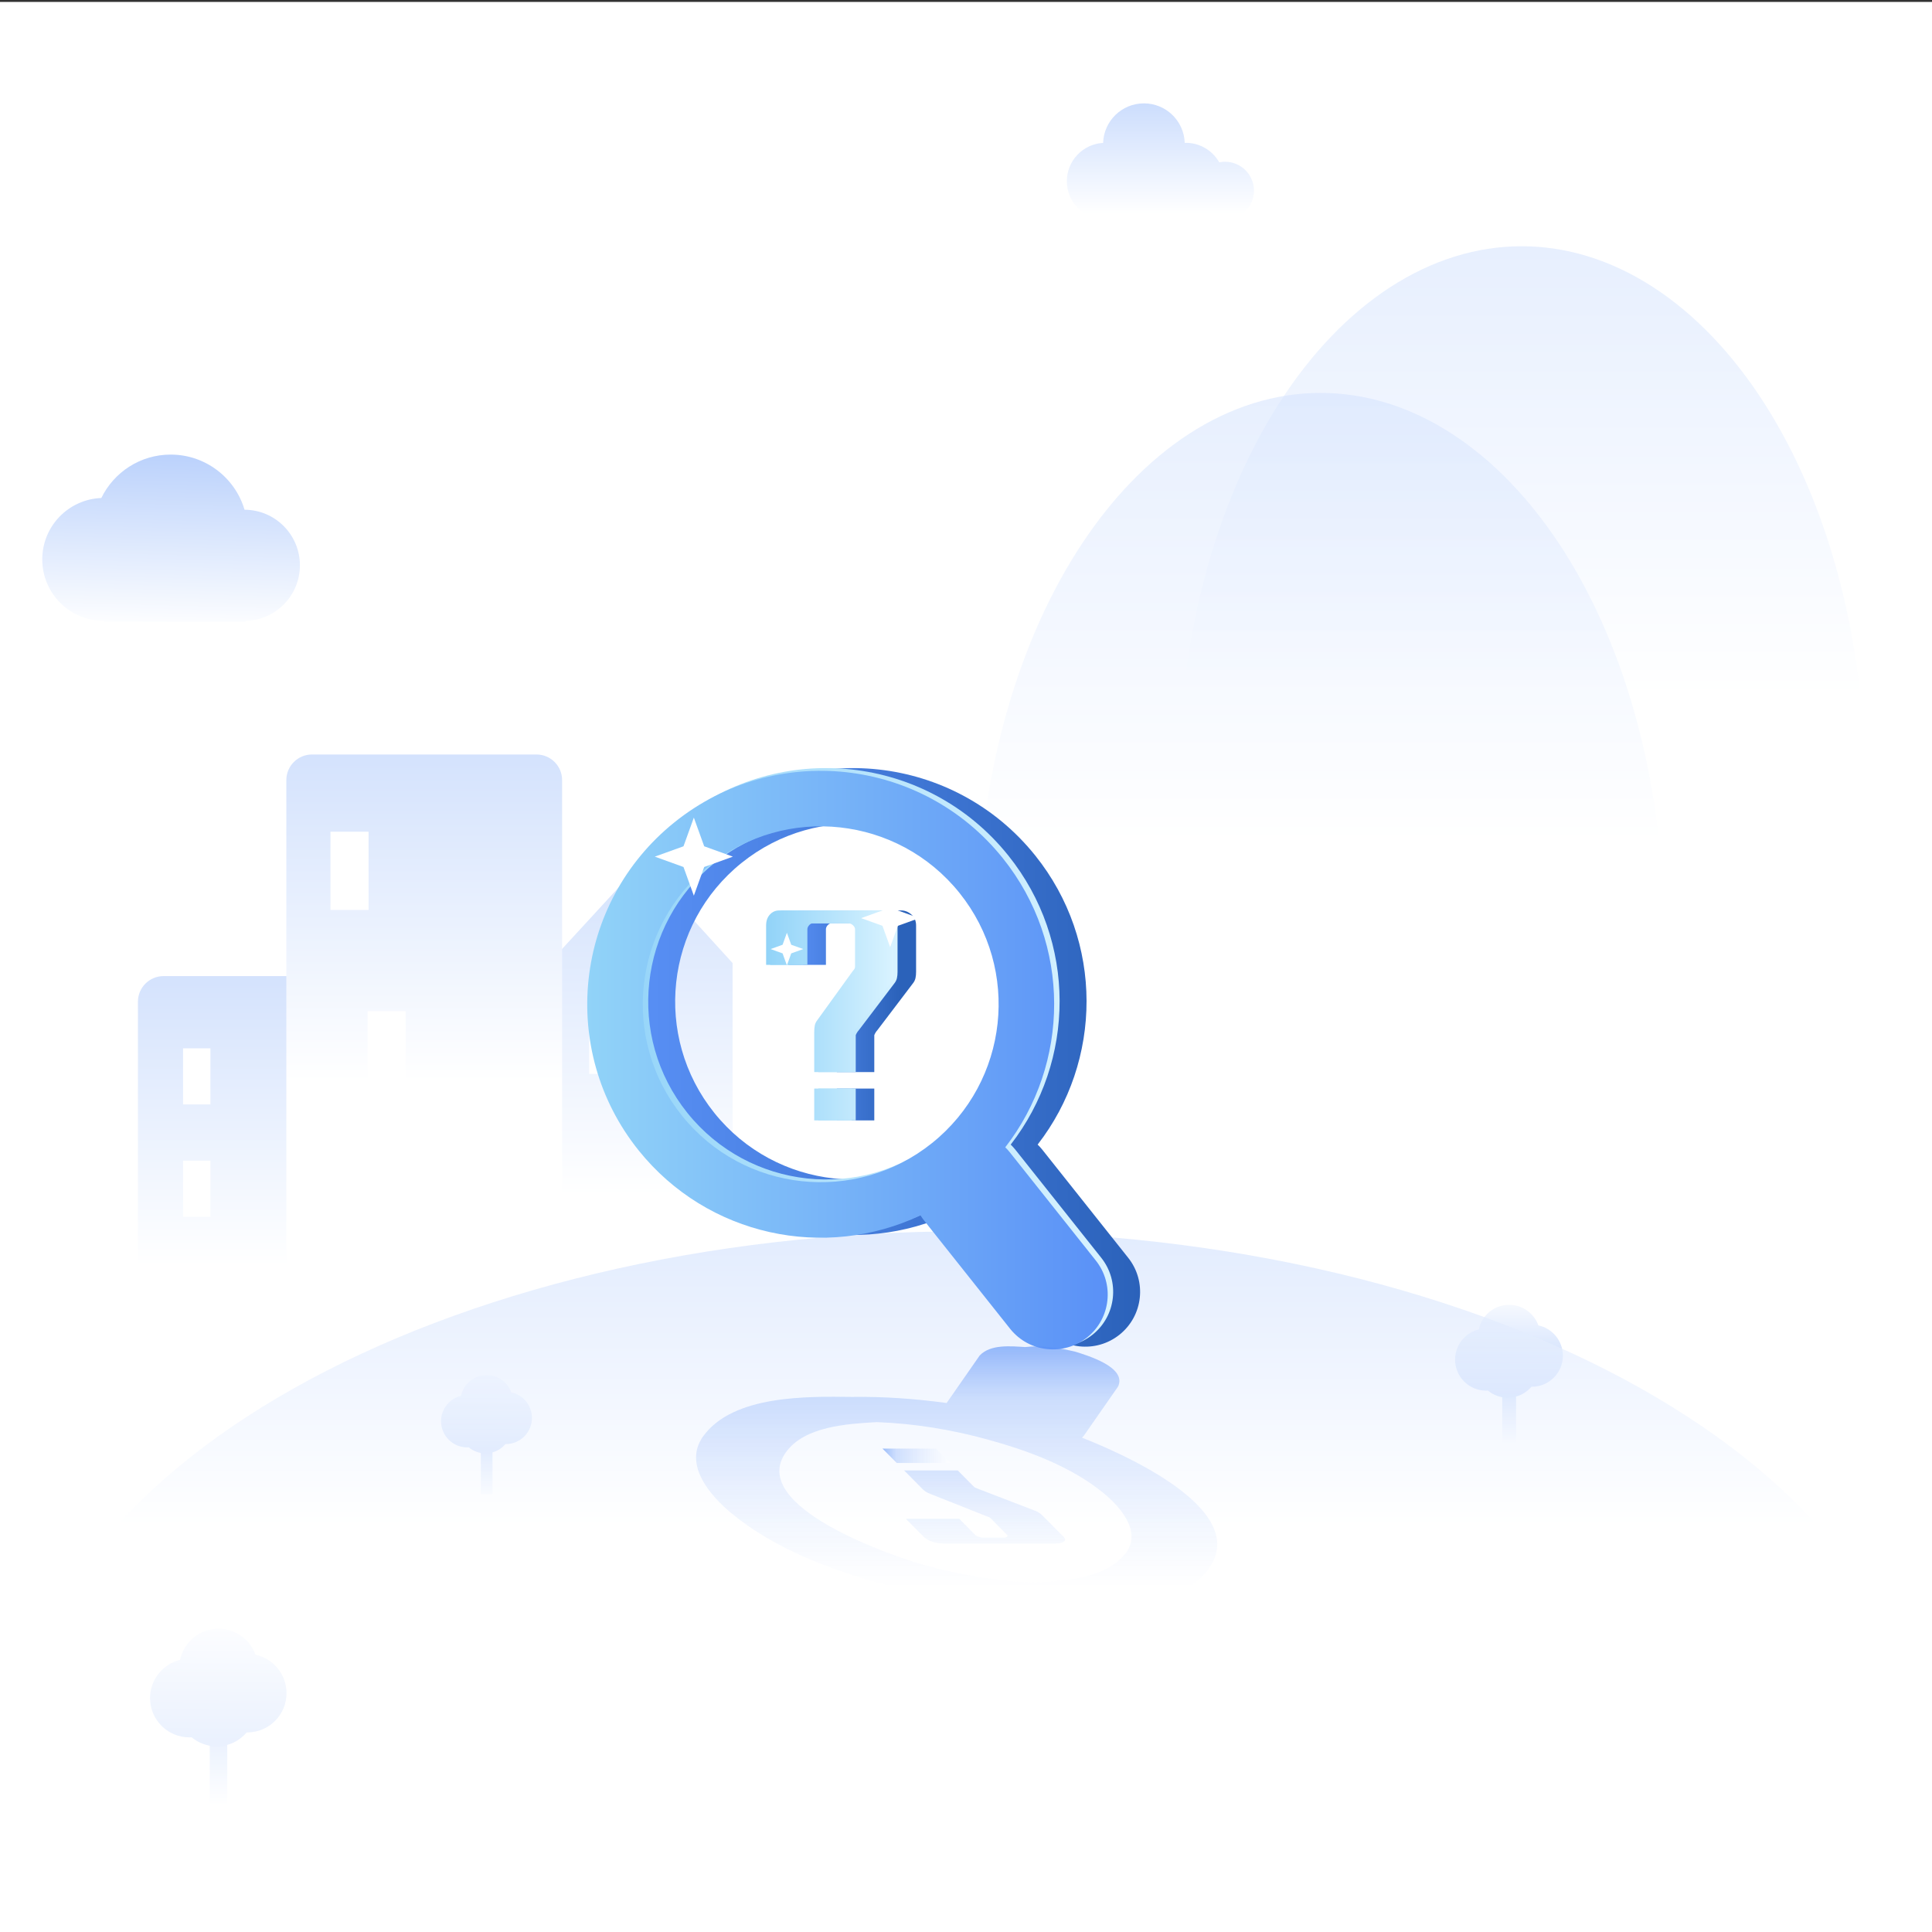 <?xml version="1.0" standalone="no"?><!DOCTYPE svg PUBLIC "-//W3C//DTD SVG 1.1//EN" "http://www.w3.org/Graphics/SVG/1.1/DTD/svg11.dtd"><svg height="2000" node-id="1" sillyvg="true" template-height="2000" template-width="2000" version="1.1" viewBox="0 0 2000 2000" width="2000" xmlns="http://www.w3.org/2000/svg" xmlns:xlink="http://www.w3.org/1999/xlink"><rect x="0" y="0" width="2000" height="2000" fill="#333333" stroke="none"/><defs node-id="627"><linearGradient gradientUnits="userSpaceOnUse" id="SVGID_1_" node-id="7" spreadMethod="pad" x1="1575.273" x2="1575.273" y1="1333.526" y2="-990.665"><stop offset="0.26" stop-color="#ffffff"></stop><stop offset="1" stop-color="#6397f7"></stop></linearGradient><linearGradient gradientUnits="userSpaceOnUse" id="SVGID_00000119089110092777313280000010666117645257341069_" node-id="12" spreadMethod="pad" x1="1367.023" x2="1367.023" y1="1485.34" y2="-838.852"><stop offset="0.26" stop-color="#ffffff"></stop><stop offset="1" stop-color="#6397f7"></stop></linearGradient><linearGradient gradientUnits="userSpaceOnUse" id="SVGID_00000165232641190412157130000009595458726852619167_" node-id="17" spreadMethod="pad" x1="237.765" x2="237.765" y1="1692.567" y2="222.767"><stop offset="0.26" stop-color="#ffffff"></stop><stop offset="1" stop-color="#6397f7"></stop></linearGradient><linearGradient gradientUnits="userSpaceOnUse" id="SVGID_00000099620875434529844250000012731530102603948979_" node-id="21" spreadMethod="pad" x1="663.377" x2="663.377" y1="1676.018" y2="-10.886"><stop offset="0.26" stop-color="#ffffff"></stop><stop offset="1" stop-color="#6397f7"></stop></linearGradient><linearGradient gradientUnits="userSpaceOnUse" id="SVGID_00000016034947616582519780000016926429480377951144_" node-id="25" spreadMethod="pad" x1="439.152" x2="439.152" y1="1551.816" y2="-109.037"><stop offset="0.26" stop-color="#ffffff"></stop><stop offset="1" stop-color="#6397f7"></stop></linearGradient><linearGradient gradientUnits="userSpaceOnUse" id="SVGID_00000183945861882544329700000004196395481160040080_" node-id="30" spreadMethod="pad" x1="175.205" x2="186.424" y1="652.914" y2="235.551"><stop offset="0" stop-color="#ffffff"></stop><stop offset="1" stop-color="#6397f7"></stop></linearGradient><linearGradient gradientUnits="userSpaceOnUse" id="SVGID_00000140000035002838895650000009572553615762833588_" node-id="35" spreadMethod="pad" x1="1201.252" x2="1201.252" y1="221.81" y2="-53.288"><stop offset="0" stop-color="#ffffff"></stop><stop offset="1" stop-color="#6397f7"></stop></linearGradient><linearGradient gradientUnits="userSpaceOnUse" id="SVGID_00000088851823866723327370000007791619470818854547_" node-id="41" spreadMethod="pad" x1="1562.279" x2="1562.279" y1="1495.036" y2="1366.839"><stop offset="0" stop-color="#ffffff"></stop><stop offset="1" stop-color="#6397f7"></stop></linearGradient><linearGradient gradientUnits="userSpaceOnUse" id="SVGID_00000181801414627961263880000003577454978119132040_" node-id="46" spreadMethod="pad" x1="1562.656" x2="1560.566" y1="1334.337" y2="1599.255"><stop offset="0" stop-color="#ffffff"></stop><stop offset="1" stop-color="#6397f7"></stop></linearGradient><linearGradient gradientUnits="userSpaceOnUse" id="SVGID_00000087410496648993145040000014986829537223106492_" node-id="52" spreadMethod="pad" x1="503.786" x2="503.786" y1="1555.108" y2="1428.71"><stop offset="0" stop-color="#ffffff"></stop><stop offset="1" stop-color="#6397f7"></stop></linearGradient><linearGradient gradientUnits="userSpaceOnUse" id="SVGID_00000024681097983802364490000010814612735732592286_" node-id="57" spreadMethod="pad" x1="504.105" x2="502.342" y1="1409.573" y2="1632.96"><stop offset="0" stop-color="#ffffff"></stop><stop offset="1" stop-color="#6397f7"></stop></linearGradient><linearGradient gradientUnits="userSpaceOnUse" id="SVGID_00000064344402200524677310000000381399934278886816_" node-id="63" spreadMethod="pad" x1="226.201" x2="226.201" y1="1868.714" y2="1706.411"><stop offset="0" stop-color="#ffffff"></stop><stop offset="1" stop-color="#6397f7"></stop></linearGradient><linearGradient gradientUnits="userSpaceOnUse" id="SVGID_00000057118289719496104900000015273327382767880110_" node-id="68" spreadMethod="pad" x1="226.679" x2="224.032" y1="1665.262" y2="2000.661"><stop offset="0" stop-color="#ffffff"></stop><stop offset="1" stop-color="#6397f7"></stop></linearGradient><linearGradient gradientUnits="userSpaceOnUse" id="SVGID_00000106848496123455218120000012505823312639812279_" node-id="73" spreadMethod="pad" x1="1001.286" x2="1001.286" y1="1980.604" y2="459.324"><stop offset="0.26" stop-color="#ffffff"></stop><stop offset="1" stop-color="#6397f7"></stop></linearGradient><linearGradient gradientUnits="userSpaceOnUse" id="SVGID_00000016074369166626158200000008175171324157585315_" node-id="413" spreadMethod="pad" x1="641.443" x2="1180.234" y1="1094.594" y2="1094.594"><stop offset="0" stop-color="#5a91f7"></stop><stop offset="1" stop-color="#2b62ba"></stop></linearGradient><linearGradient gradientUnits="userSpaceOnUse" id="SVGID_00000062881774481706719980000013996502600228356748_" node-id="417" spreadMethod="pad" x1="613.553" x2="1152.344" y1="1094.594" y2="1094.594"><stop offset="0" stop-color="#91d3f8"></stop><stop offset="1" stop-color="#d9f3ff"></stop></linearGradient><linearGradient gradientUnits="userSpaceOnUse" id="SVGID_00000087396789923270663520000016227918153105344685_" node-id="422" spreadMethod="pad" x1="816.505" x2="948.331" y1="1051.164" y2="1051.164"><stop offset="0" stop-color="#5a91f7"></stop><stop offset="0.875" stop-color="#2b62ba"></stop></linearGradient><linearGradient gradientUnits="userSpaceOnUse" id="SVGID_00000025413392196092902460000012481657208497144229_" node-id="426" spreadMethod="pad" x1="797.3" x2="929.126" y1="1051.164" y2="1051.164"><stop offset="0" stop-color="#91d3f8"></stop><stop offset="1" stop-color="#d9f3ff"></stop></linearGradient><linearGradient gradientUnits="userSpaceOnUse" id="SVGID_00000001648390225637729590000007125917668156508575_" node-id="430" spreadMethod="pad" x1="607.909" x2="1146.7" y1="1097.416" y2="1097.416"><stop offset="0" stop-color="#91d3f8"></stop><stop offset="0.994" stop-color="#5a91f7"></stop></linearGradient><linearGradient gradientUnits="userSpaceOnUse" id="SVGID_00000182517862409392929570000014549588909352881082_" node-id="434" spreadMethod="pad" x1="793.067" x2="924.893" y1="1051.164" y2="1051.164"><stop offset="0" stop-color="#91d3f8"></stop><stop offset="1" stop-color="#d9f3ff"></stop></linearGradient><linearGradient gradientUnits="userSpaceOnUse" id="SVGID_00000004545415602493808170000013707395043865729953_" node-id="443" spreadMethod="pad" x1="990.325" x2="990.325" y1="1395.266" y2="1651.426"><stop offset="0" stop-color="#5a91f7"></stop><stop offset="0.204" stop-color="#a2c1fb" stop-opacity="0.803"></stop><stop offset="0.975" stop-color="#ffffff" stop-opacity="0.54"></stop></linearGradient><linearGradient gradientUnits="userSpaceOnUse" id="SVGID_00000083806356494403495290000006363854091801749688_" node-id="448" spreadMethod="pad" x1="1019.247" x2="1019.247" y1="1478.358" y2="1630.44"><stop offset="0" stop-color="#5a91f7"></stop><stop offset="0.204" stop-color="#a2c1fb" stop-opacity="0.803"></stop><stop offset="0.975" stop-color="#ffffff" stop-opacity="0.54"></stop></linearGradient><linearGradient gradientUnits="userSpaceOnUse" id="SVGID_00000057149875277072295310000016477403966845581476_" node-id="453" spreadMethod="pad" x1="913.529" x2="983.838" y1="1507.006" y2="1507.006"><stop offset="0" stop-color="#5a91f7"></stop><stop offset="0.204" stop-color="#a2c1fb" stop-opacity="0.803"></stop><stop offset="0.975" stop-color="#ffffff" stop-opacity="0.54"></stop></linearGradient></defs><g node-id="884"><path d="M 0.00 2.00 L 2000.00 2.00 L 2000.00 2002.00 L 0.00 2002.00 Z" fill="#ffffff" fill-rule="nonzero" group-id="1" node-id="776" stroke="none" target-height="2000" target-width="2000" target-x="0" target-y="2"></path><g node-id="886"><path d="M 1930.60 810.56 C 1930.60 957.93 1893.16 1099.26 1826.53 1203.46 C 1759.89 1307.67 1669.51 1366.21 1575.27 1366.21 C 1481.03 1366.21 1390.65 1307.67 1324.01 1203.46 C 1257.38 1099.26 1219.94 957.93 1219.94 810.56 C 1219.94 663.19 1257.38 521.86 1324.01 417.66 C 1390.65 313.45 1481.03 254.91 1575.27 254.91 C 1669.51 254.91 1759.89 313.45 1826.53 417.66 C 1893.16 521.86 1930.60 663.19 1930.60 810.56 Z" fill="url(#SVGID_1_)" fill-opacity="0.57" fill-rule="nonzero" group-id="1,3" node-id="780" stroke="none" target-height="1111.3" target-width="710.66" target-x="1219.94" target-y="254.91"></path></g><g node-id="887"><path d="M 1722.35 962.38 C 1722.35 1109.75 1684.91 1251.08 1618.28 1355.28 C 1551.64 1459.49 1461.26 1518.03 1367.02 1518.03 C 1272.78 1518.03 1182.40 1459.49 1115.76 1355.28 C 1049.13 1251.08 1011.69 1109.75 1011.69 962.38 C 1011.69 815.01 1049.13 673.68 1115.76 569.48 C 1182.40 465.27 1272.78 406.73 1367.02 406.73 C 1461.26 406.73 1551.64 465.27 1618.28 569.48 C 1684.91 673.68 1722.35 815.01 1722.35 962.38 Z" fill="url(#SVGID_00000119089110092777313280000010666117645257341069_)" fill-opacity="0.57" fill-rule="nonzero" group-id="1,4" node-id="785" stroke="none" target-height="1111.3" target-width="710.66" target-x="1011.69" target-y="406.73"></path></g><g node-id="888"><path d="M 306.22 1010.46 L 169.31 1010.46 C 154.66 1010.46 142.78 1022.34 142.78 1036.99 L 142.78 1686.71 C 142.78 1701.36 154.66 1713.24 169.31 1713.24 L 306.22 1713.24 C 320.87 1713.24 332.75 1701.36 332.75 1686.71 L 332.75 1036.99 C 332.75 1022.34 320.87 1010.46 306.22 1010.46 Z M 217.82 1259.60 L 189.50 1259.60 L 189.50 1201.47 L 217.82 1201.47 L 217.82 1259.60 Z M 217.82 1143.33 L 189.50 1143.33 L 189.50 1085.20 L 217.82 1085.20 L 217.82 1143.33 Z" fill="url(#SVGID_00000165232641190412157130000009595458726852619167_)" fill-rule="nonzero" group-id="1,5" node-id="790" stroke="none" target-height="702.78" target-width="189.97" target-x="142.78" target-y="1010.46"></path><path d="M 663.90 893.16 L 568.40 996.97 L 568.40 1699.75 L 758.37 1699.75 L 758.37 1699.75 L 758.37 996.97 L 663.90 893.16 Z M 641.06 1111.75 L 609.92 1111.75 L 609.92 1047.83 L 641.06 1047.83 L 641.06 1111.75 Z" fill="url(#SVGID_00000099620875434529844250000012731530102603948979_)" fill-rule="nonzero" group-id="1,5" node-id="792" stroke="none" target-height="806.59" target-width="189.97" target-x="568.4" target-y="893.16"></path><path d="M 555.36 781.05 L 322.95 781.05 C 308.30 781.05 296.42 792.93 296.42 807.58 L 296.42 1548.65 C 296.42 1563.30 308.30 1575.18 322.95 1575.18 L 555.36 1575.18 C 570.01 1575.18 581.89 1563.30 581.89 1548.65 L 581.89 807.57 C 581.89 792.92 570.01 781.05 555.36 781.05 Z M 342.09 860.98 L 381.54 860.98 L 381.54 941.95 L 342.09 941.95 L 342.09 860.98 Z M 419.95 1127.76 L 380.50 1127.76 L 380.50 1046.79 L 419.95 1046.79 L 419.95 1127.76 Z" fill="url(#SVGID_00000016034947616582519780000016926429480377951144_)" fill-rule="nonzero" group-id="1,5" node-id="794" stroke="none" target-height="794.13" target-width="285.47" target-x="296.42" target-y="781.05"></path></g><g node-id="889"><path d="M 310.46 585.20 C 310.46 553.50 284.82 527.79 253.15 527.68 C 243.39 494.67 212.84 470.59 176.67 470.59 C 145.11 470.59 117.83 488.93 104.90 515.53 C 70.91 516.83 43.75 544.79 43.75 579.10 C 43.75 614.24 72.24 642.73 107.38 642.73 C 107.53 642.73 107.67 642.73 107.82 642.72 L 107.82 643.60 L 253.81 643.60 L 253.81 642.72 C 285.18 642.25 310.46 616.68 310.46 585.20 Z" fill="url(#SVGID_00000183945861882544329700000004196395481160040080_)" fill-rule="nonzero" group-id="1,6" node-id="799" stroke="none" target-height="173.01" target-width="266.71" target-x="43.75" target-y="470.59"></path></g><g node-id="890"><path d="M 1298.10 197.41 C 1298.10 180.87 1284.69 167.46 1268.15 167.46 C 1266.10 167.46 1264.10 167.67 1262.16 168.06 C 1255.33 156.01 1242.40 147.87 1227.56 147.87 C 1227.17 147.87 1226.79 147.89 1226.41 147.90 C 1225.69 125.19 1207.06 107.01 1184.18 107.01 C 1161.29 107.01 1142.66 125.22 1141.95 147.94 C 1121.03 149.08 1104.41 166.41 1104.41 187.62 C 1104.41 208.44 1120.42 225.51 1140.80 227.21 L 1140.80 227.36 L 1268.44 227.36 L 1268.44 227.35 C 1284.84 227.20 1298.10 213.86 1298.10 197.41 Z" fill="url(#SVGID_00000140000035002838895650000009572553615762833588_)" fill-opacity="0.79" fill-rule="nonzero" group-id="1,7" node-id="804" stroke="none" target-height="120.35" target-width="193.69" target-x="1104.41" target-y="107.01"></path></g><g node-id="891"><g node-id="897"><path d="M 1555.12 1435.54 L 1569.43 1435.54 L 1569.43 1496.84 L 1555.12 1496.84 Z" fill="url(#SVGID_00000088851823866723327370000007791619470818854547_)" fill-rule="nonzero" group-id="1,8,14" node-id="811" stroke="none" target-height="61.3" target-width="14.31" target-x="1555.12" target-y="1435.54"></path></g><path d="M 1592.51 1372.02 C 1588.06 1359.62 1576.20 1350.75 1562.27 1350.75 C 1546.80 1350.75 1533.89 1361.68 1530.84 1376.24 C 1516.76 1379.64 1506.30 1392.33 1506.30 1407.46 C 1506.30 1425.20 1520.68 1439.58 1538.42 1439.58 C 1539.05 1439.58 1539.68 1439.56 1540.31 1439.52 C 1545.87 1444.14 1553.02 1446.92 1560.81 1446.92 C 1570.64 1446.92 1579.44 1442.50 1585.34 1435.54 C 1585.48 1435.54 1585.63 1435.55 1585.77 1435.55 C 1603.51 1435.55 1617.89 1421.17 1617.89 1403.43 C 1617.89 1388.00 1607.01 1375.12 1592.51 1372.02 Z" fill="url(#SVGID_00000181801414627961263880000003577454978119132040_)" fill-rule="nonzero" group-id="1,8,15" node-id="816" stroke="none" target-height="96.17" target-width="111.59" target-x="1506.3" target-y="1350.75"></path></g><g node-id="892"><g node-id="899"><path d="M 497.75 1494.91 L 509.82 1494.91 L 509.82 1546.60 L 497.75 1546.60 Z" fill="url(#SVGID_00000087410496648993145040000014986829537223106492_)" fill-rule="nonzero" group-id="1,9,16" node-id="824" stroke="none" target-height="51.69" target-width="12.07" target-x="497.75" target-y="1494.91"></path></g><path d="M 529.28 1441.35 C 525.53 1430.90 515.53 1423.42 503.78 1423.42 C 490.74 1423.42 479.85 1432.64 477.28 1444.92 C 465.41 1447.79 456.58 1458.49 456.58 1471.24 C 456.58 1486.20 468.70 1498.32 483.66 1498.32 C 484.19 1498.32 484.72 1498.30 485.25 1498.27 C 489.94 1502.17 495.97 1504.51 502.54 1504.51 C 510.83 1504.51 518.25 1500.78 523.22 1494.91 C 523.34 1494.91 523.46 1494.91 523.59 1494.91 C 538.55 1494.91 550.67 1482.79 550.67 1467.83 C 550.68 1454.82 541.51 1443.96 529.28 1441.35 Z" fill="url(#SVGID_00000024681097983802364490000010814612735732592286_)" fill-rule="nonzero" group-id="1,9,17" node-id="829" stroke="none" target-height="81.09" target-width="94.1" target-x="456.58" target-y="1423.42"></path></g><g node-id="893"><g node-id="901"><path d="M 217.14 1793.39 L 235.26 1793.39 L 235.26 1870.99 L 217.14 1870.99 Z" fill="url(#SVGID_00000064344402200524677310000000381399934278886816_)" fill-rule="nonzero" group-id="1,10,18" node-id="837" stroke="none" target-height="77.6" target-width="18.12" target-x="217.14" target-y="1793.39"></path></g><path d="M 264.48 1712.97 C 258.85 1697.27 243.84 1686.05 226.20 1686.05 C 206.62 1686.05 190.27 1699.89 186.41 1718.32 C 168.58 1722.63 155.34 1738.69 155.34 1757.84 C 155.34 1780.30 173.54 1798.50 196.00 1798.50 C 196.80 1798.50 197.60 1798.47 198.39 1798.43 C 205.43 1804.28 214.48 1807.80 224.35 1807.80 C 236.80 1807.80 247.94 1802.20 255.40 1793.39 C 255.58 1793.39 255.76 1793.40 255.95 1793.40 C 278.41 1793.40 296.61 1775.20 296.61 1752.74 C 296.60 1733.20 282.84 1716.89 264.48 1712.97 Z" fill="url(#SVGID_00000057118289719496104900000015273327382767880110_)" fill-rule="nonzero" group-id="1,10,19" node-id="842" stroke="none" target-height="121.75" target-width="141.27" target-x="155.34" target-y="1686.05"></path></g><path d="M 1939.56 2002.00 C 1970.73 1947.92 1987.57 1890.20 1987.57 1830.26 C 1987.57 1523.38 1545.99 1274.61 1001.28 1274.61 C 456.57 1274.61 15.00 1523.38 15.00 1830.26 C 15.00 1890.20 31.85 1947.92 63.01 2002.00 L 1939.56 2002.00 Z" fill="url(#SVGID_00000106848496123455218120000012505823312639812279_)" fill-opacity="0.68" fill-rule="nonzero" group-id="1,11" node-id="848" stroke="none" target-height="727.39" target-width="1972.57" target-x="15" target-y="1274.61"></path></g><g node-id="885"><path d="M 1071.57 885.49 C 988.00 781.42 835.89 764.79 731.81 848.35 C 627.74 931.92 611.11 1084.03 694.68 1188.10 C 766.12 1277.07 887.64 1302.12 986.43 1255.31 C 987.65 1257.27 988.98 1259.19 990.46 1261.04 L 1079.31 1372.86 C 1098.92 1397.28 1134.61 1401.18 1159.03 1381.57 L 1159.03 1381.57 C 1183.45 1361.96 1187.35 1326.27 1167.74 1301.85 L 1078.89 1190.03 C 1077.41 1188.18 1075.82 1186.47 1074.17 1184.86 C 1141.21 1098.53 1143.00 974.46 1071.57 885.49 Z M 998.44 1180.42 C 919.12 1244.11 803.19 1231.44 739.50 1152.12 C 675.81 1072.80 688.48 956.87 767.80 893.18 C 847.12 829.49 963.05 842.16 1026.74 921.48 C 1090.43 1000.80 1077.76 1116.73 998.44 1180.42 Z" fill="url(#SVGID_00000016074369166626158200000008175171324157585315_)" fill-rule="nonzero" group-id="2" node-id="853" stroke="none" target-height="636.39" target-width="576.24" target-x="611.11" target-y="764.79"></path><path d="M 1043.68 885.49 C 960.11 781.42 808.00 764.79 703.92 848.35 C 599.84 931.91 583.22 1084.03 666.79 1188.10 C 738.23 1277.07 859.75 1302.12 958.54 1255.31 C 959.76 1257.27 961.09 1259.19 962.57 1261.04 L 1051.42 1372.86 C 1071.03 1397.28 1106.72 1401.18 1131.14 1381.57 L 1131.14 1381.57 C 1155.56 1361.96 1159.46 1326.27 1139.85 1301.85 L 1051.00 1190.04 C 1049.52 1188.19 1047.93 1186.48 1046.28 1184.87 C 1113.32 1098.53 1115.11 974.46 1043.68 885.49 Z M 970.55 1180.42 C 891.23 1244.11 775.30 1231.44 711.61 1152.12 C 647.92 1072.80 660.59 956.87 739.91 893.18 C 819.23 829.49 935.16 842.16 998.85 921.48 C 1062.54 1000.80 1049.87 1116.73 970.55 1180.42 Z" fill="url(#SVGID_00000062881774481706719980000013996502600228356748_)" fill-rule="nonzero" group-id="2" node-id="855" stroke="none" target-height="636.39" target-width="576.24" target-x="583.22" target-y="764.79"></path><g node-id="895"><path d="M 820.40 946.76 C 823.00 943.91 826.23 942.48 830.09 942.48 L 932.73 942.48 C 936.76 942.48 940.36 943.91 943.55 946.76 C 946.73 949.61 948.33 953.39 948.33 958.08 L 948.33 1006.13 C 948.33 1008.48 948.12 1010.62 947.70 1012.55 C 947.28 1014.48 946.40 1016.28 945.06 1017.96 L 908.58 1066.01 C 907.40 1067.35 906.52 1068.57 905.94 1069.66 C 905.35 1070.75 905.06 1071.38 905.06 1071.55 L 905.06 1109.79 L 866.32 1109.79 L 866.32 1068.53 C 866.32 1065.68 866.53 1063.29 866.95 1061.36 C 867.37 1059.43 868.25 1057.63 869.59 1055.95 L 905.56 1006.14 C 906.40 1004.97 907.11 1004.05 907.70 1003.37 C 908.28 1002.70 908.58 1001.70 908.58 1000.35 L 908.58 961.86 C 908.58 960.52 907.86 959.18 906.44 957.83 C 905.01 956.49 903.46 955.82 901.79 955.82 L 860.53 955.82 C 859.19 955.82 857.93 956.49 856.76 957.83 C 855.58 959.17 855.00 960.52 855.00 961.86 L 855.00 998.84 L 816.50 998.84 L 816.50 958.09 C 816.50 953.39 817.80 949.61 820.40 946.76 Z M 866.32 1126.89 L 905.06 1126.89 L 905.06 1159.85 L 866.32 1159.85 L 866.32 1126.89 Z" fill="url(#SVGID_00000087396789923270663520000016227918153105344685_)" fill-rule="nonzero" group-id="2,12" node-id="859" stroke="none" target-height="217.37" target-width="131.83" target-x="816.5" target-y="942.48"></path></g><path d="M 801.20 946.76 C 803.80 943.91 807.03 942.48 810.89 942.48 L 913.53 942.48 C 917.56 942.48 921.16 943.91 924.35 946.76 C 927.53 949.61 929.13 953.39 929.13 958.08 L 929.13 1006.13 C 929.13 1008.48 928.92 1010.62 928.50 1012.55 C 928.08 1014.48 927.20 1016.28 925.86 1017.96 L 889.38 1066.01 C 888.20 1067.35 887.32 1068.57 886.74 1069.66 C 886.15 1070.75 885.86 1071.38 885.86 1071.55 L 885.86 1109.79 L 847.12 1109.79 L 847.12 1068.53 C 847.12 1065.68 847.33 1063.29 847.75 1061.36 C 848.17 1059.43 849.05 1057.63 850.39 1055.95 L 886.36 1006.14 C 887.20 1004.97 887.91 1004.05 888.50 1003.37 C 889.08 1002.70 889.38 1001.70 889.38 1000.35 L 889.38 961.86 C 889.38 960.52 888.66 959.18 887.24 957.83 C 885.81 956.49 884.26 955.82 882.59 955.82 L 841.33 955.82 C 839.99 955.82 838.73 956.49 837.56 957.83 C 836.38 959.17 835.80 960.52 835.80 961.86 L 835.80 998.84 L 797.30 998.84 L 797.30 958.09 C 797.30 953.39 798.60 949.61 801.20 946.76 Z M 847.11 1126.89 L 885.85 1126.89 L 885.85 1159.85 L 847.11 1159.85 L 847.11 1126.89 Z" fill="url(#SVGID_00000025413392196092902460000012481657208497144229_)" fill-rule="nonzero" group-id="2" node-id="862" stroke="none" target-height="217.37" target-width="131.83" target-x="797.3" target-y="942.48"></path><path d="M 1038.03 888.31 C 954.46 784.24 802.35 767.61 698.28 851.18 C 594.21 934.75 577.58 1086.86 661.15 1190.93 C 732.59 1279.90 854.11 1304.95 952.90 1258.14 C 954.12 1260.10 955.45 1262.02 956.93 1263.87 L 1045.78 1375.69 C 1065.39 1400.11 1101.08 1404.01 1125.50 1384.40 L 1125.50 1384.40 C 1149.92 1364.79 1153.82 1329.10 1134.21 1304.68 L 1045.36 1192.86 C 1043.88 1191.01 1042.29 1189.30 1040.64 1187.69 C 1107.67 1101.35 1109.47 977.28 1038.03 888.31 Z M 964.91 1183.24 C 885.59 1246.93 769.66 1234.26 705.97 1154.94 C 642.28 1075.62 654.95 959.69 734.27 896.00 C 813.59 832.31 929.52 844.98 993.21 924.30 C 1056.90 1003.62 1044.22 1119.55 964.91 1183.24 Z" fill="url(#SVGID_00000001648390225637729590000007125917668156508575_)" fill-rule="nonzero" group-id="2" node-id="864" stroke="none" target-height="636.4" target-width="576.24" target-x="577.58" target-y="767.61"></path><path d="M 796.97 946.76 C 799.57 943.91 802.80 942.48 806.66 942.48 L 909.30 942.48 C 913.33 942.48 916.93 943.91 920.12 946.76 C 923.30 949.61 924.90 953.39 924.90 958.08 L 924.90 1006.13 C 924.90 1008.48 924.69 1010.62 924.27 1012.55 C 923.85 1014.48 922.97 1016.28 921.63 1017.96 L 885.15 1066.01 C 883.97 1067.35 883.09 1068.57 882.51 1069.66 C 881.92 1070.75 881.63 1071.38 881.63 1071.55 L 881.63 1109.79 L 842.89 1109.79 L 842.89 1068.53 C 842.89 1065.68 843.10 1063.29 843.52 1061.36 C 843.94 1059.43 844.82 1057.63 846.16 1055.95 L 882.13 1006.14 C 882.97 1004.97 883.68 1004.05 884.27 1003.37 C 884.85 1002.70 885.15 1001.70 885.15 1000.35 L 885.15 961.86 C 885.15 960.52 884.43 959.18 883.01 957.83 C 881.58 956.49 880.03 955.82 878.36 955.82 L 837.10 955.82 C 835.76 955.82 834.50 956.49 833.33 957.83 C 832.15 959.17 831.57 960.52 831.57 961.86 L 831.57 998.84 L 793.08 998.84 L 793.08 958.09 C 793.07 953.39 794.36 949.61 796.97 946.76 Z M 842.88 1126.89 L 881.62 1126.89 L 881.62 1159.85 L 842.88 1159.85 L 842.88 1126.89 Z" fill="url(#SVGID_00000182517862409392929570000014549588909352881082_)" fill-rule="nonzero" group-id="2" node-id="866" stroke="none" target-height="217.37" target-width="131.83" target-x="793.07" target-y="942.48"></path><path d="M 718.27 846.38 L 728.98 876.08 L 758.68 886.79 L 728.98 897.51 L 718.27 927.20 L 707.55 897.51 L 677.86 886.79 L 707.55 876.08 Z" fill="#ffffff" fill-rule="nonzero" group-id="2" node-id="868" stroke="none" target-height="80.82" target-width="80.82" target-x="677.86" target-y="846.38"></path><path d="M 921.49 920.41 L 929.46 942.48 L 951.53 950.45 L 929.46 958.41 L 921.49 980.48 L 913.53 958.41 L 891.46 950.45 L 913.53 942.48 Z" fill="#ffffff" fill-rule="nonzero" group-id="2" node-id="870" stroke="none" target-height="60.07" target-width="60.07" target-x="891.46" target-y="920.41"></path><path d="M 814.61 965.60 L 819.08 978.00 L 831.48 982.47 L 819.08 986.94 L 814.61 999.34 L 810.13 986.94 L 797.74 982.47 L 810.13 978.00 Z" fill="#ffffff" fill-rule="nonzero" group-id="2" node-id="872" stroke="none" target-height="33.74" target-width="33.74" target-x="797.74" target-y="965.6"></path><path d="M 1157.42 1435.36 C 1166.92 1415.12 1124.72 1402.99 1113.40 1399.33 L 1113.40 1399.33 C 1096.13 1395.24 1078.98 1392.43 1061.18 1394.47 C 1046.59 1393.59 1025.33 1391.28 1014.12 1403.27 C 1002.73 1419.64 991.33 1436.02 979.94 1452.39 C 947.29 1447.97 914.78 1445.60 881.83 1446.12 C 835.63 1445.52 758.88 1444.03 727.97 1486.78 C 706.71 1516.18 735.74 1548.88 757.83 1567.05 C 802.77 1604.00 860.83 1625.24 915.58 1640.37 C 974.09 1656.53 1036.00 1665.92 1097.46 1664.25 C 1143.70 1664.87 1221.17 1666.27 1251.48 1623.58 C 1295.48 1561.61 1157.67 1503.13 1120.02 1488.24 C 1120.89 1487.51 1121.64 1486.74 1122.23 1485.90 C 1133.98 1469.06 1145.70 1452.21 1157.42 1435.36 Z M 956.80 1620.11 C 926.12 1611.62 772.50 1559.78 813.81 1503.06 C 833.17 1476.47 877.23 1473.92 907.69 1472.17 C 946.70 1473.65 985.60 1480.01 1022.69 1490.27 C 1064.34 1501.79 1108.72 1517.88 1142.99 1546.15 C 1159.75 1559.97 1181.95 1585.55 1165.69 1607.33 C 1145.82 1633.94 1102.37 1636.46 1071.81 1638.22 C 1032.84 1637.00 993.80 1630.34 956.80 1620.11 Z" fill="url(#SVGID_00000004545415602493808170000013707395043865729953_)" fill-opacity="0.6" fill-rule="nonzero" group-id="2,13,20" node-id="878" stroke="none" target-height="274.99" target-width="588.77" target-x="706.71" target-y="1391.28"></path><path d="M 1070.93 1563.70 C 1052.10 1556.46 1033.28 1549.22 1014.45 1541.98 C 1012.72 1541.37 1011.33 1540.82 1010.28 1540.33 C 1009.23 1539.84 1008.67 1539.55 1008.59 1539.48 C 1001.75 1532.57 998.32 1529.11 991.48 1522.19 C 984.11 1522.19 980.43 1522.19 973.07 1522.19 C 965.58 1522.19 961.83 1522.19 954.34 1522.19 C 946.97 1522.19 943.29 1522.19 935.93 1522.19 C 943.31 1529.65 947.01 1533.38 954.39 1540.84 C 955.67 1542.13 956.94 1543.21 958.20 1544.08 C 959.46 1544.95 961.11 1545.77 963.15 1546.53 C 982.08 1554.04 1001.01 1561.54 1019.93 1569.05 C 1021.26 1569.58 1022.35 1570.00 1023.22 1570.30 C 1024.08 1570.60 1024.81 1571.06 1025.41 1571.66 C 1032.30 1578.62 1035.74 1582.10 1042.63 1589.06 C 1043.23 1589.67 1043.14 1590.28 1042.38 1590.88 C 1041.61 1591.49 1040.42 1591.79 1038.82 1591.79 C 1030.36 1591.79 1026.13 1591.79 1017.67 1591.79 C 1016.38 1591.79 1014.87 1591.49 1013.15 1590.88 C 1011.42 1590.27 1010.26 1589.67 1009.66 1589.06 C 1003.04 1582.37 999.73 1579.03 993.11 1572.34 C 985.74 1572.34 982.06 1572.34 974.70 1572.34 C 967.30 1572.34 963.60 1572.34 956.21 1572.34 C 948.84 1572.34 945.16 1572.34 937.80 1572.34 C 945.09 1579.71 948.74 1583.39 956.03 1590.76 C 958.13 1592.88 961.06 1594.59 964.83 1595.88 C 968.60 1597.17 972.33 1597.81 976.03 1597.81 C 983.40 1597.81 987.08 1597.81 994.44 1597.81 C 1021.11 1597.81 1047.78 1597.81 1074.45 1597.81 C 1081.82 1597.81 1085.50 1597.81 1092.86 1597.81 C 1096.72 1597.81 1099.54 1597.17 1101.32 1595.88 C 1103.10 1594.59 1102.94 1592.88 1100.84 1590.76 C 1093.67 1583.52 1086.51 1576.28 1079.34 1569.04 C 1078.29 1567.98 1077.13 1567.01 1075.87 1566.14 C 1074.62 1565.27 1072.97 1564.46 1070.93 1563.70 Z" fill="url(#SVGID_00000083806356494403495290000006363854091801749688_)" fill-opacity="0.6" fill-rule="nonzero" group-id="2,13,20" node-id="880" stroke="none" target-height="75.62" target-width="167.17" target-x="935.93" target-y="1522.19"></path><path d="M 965.42 1514.46 C 972.79 1514.46 976.47 1514.46 983.83 1514.46 C 977.93 1508.50 974.98 1505.52 969.08 1499.56 C 961.71 1499.56 958.03 1499.56 950.67 1499.56 C 943.18 1499.56 939.43 1499.56 931.94 1499.56 C 924.57 1499.56 920.89 1499.56 913.53 1499.56 C 919.43 1505.52 922.38 1508.50 928.28 1514.46 C 935.65 1514.46 939.33 1514.46 946.69 1514.46 C 954.18 1514.46 957.93 1514.46 965.42 1514.46 Z" fill="url(#SVGID_00000057149875277072295310000016477403966845581476_)" fill-opacity="0.6" fill-rule="nonzero" group-id="2,13,20" node-id="882" stroke="none" target-height="14.9" target-width="70.3" target-x="913.53" target-y="1499.56"></path></g></svg>